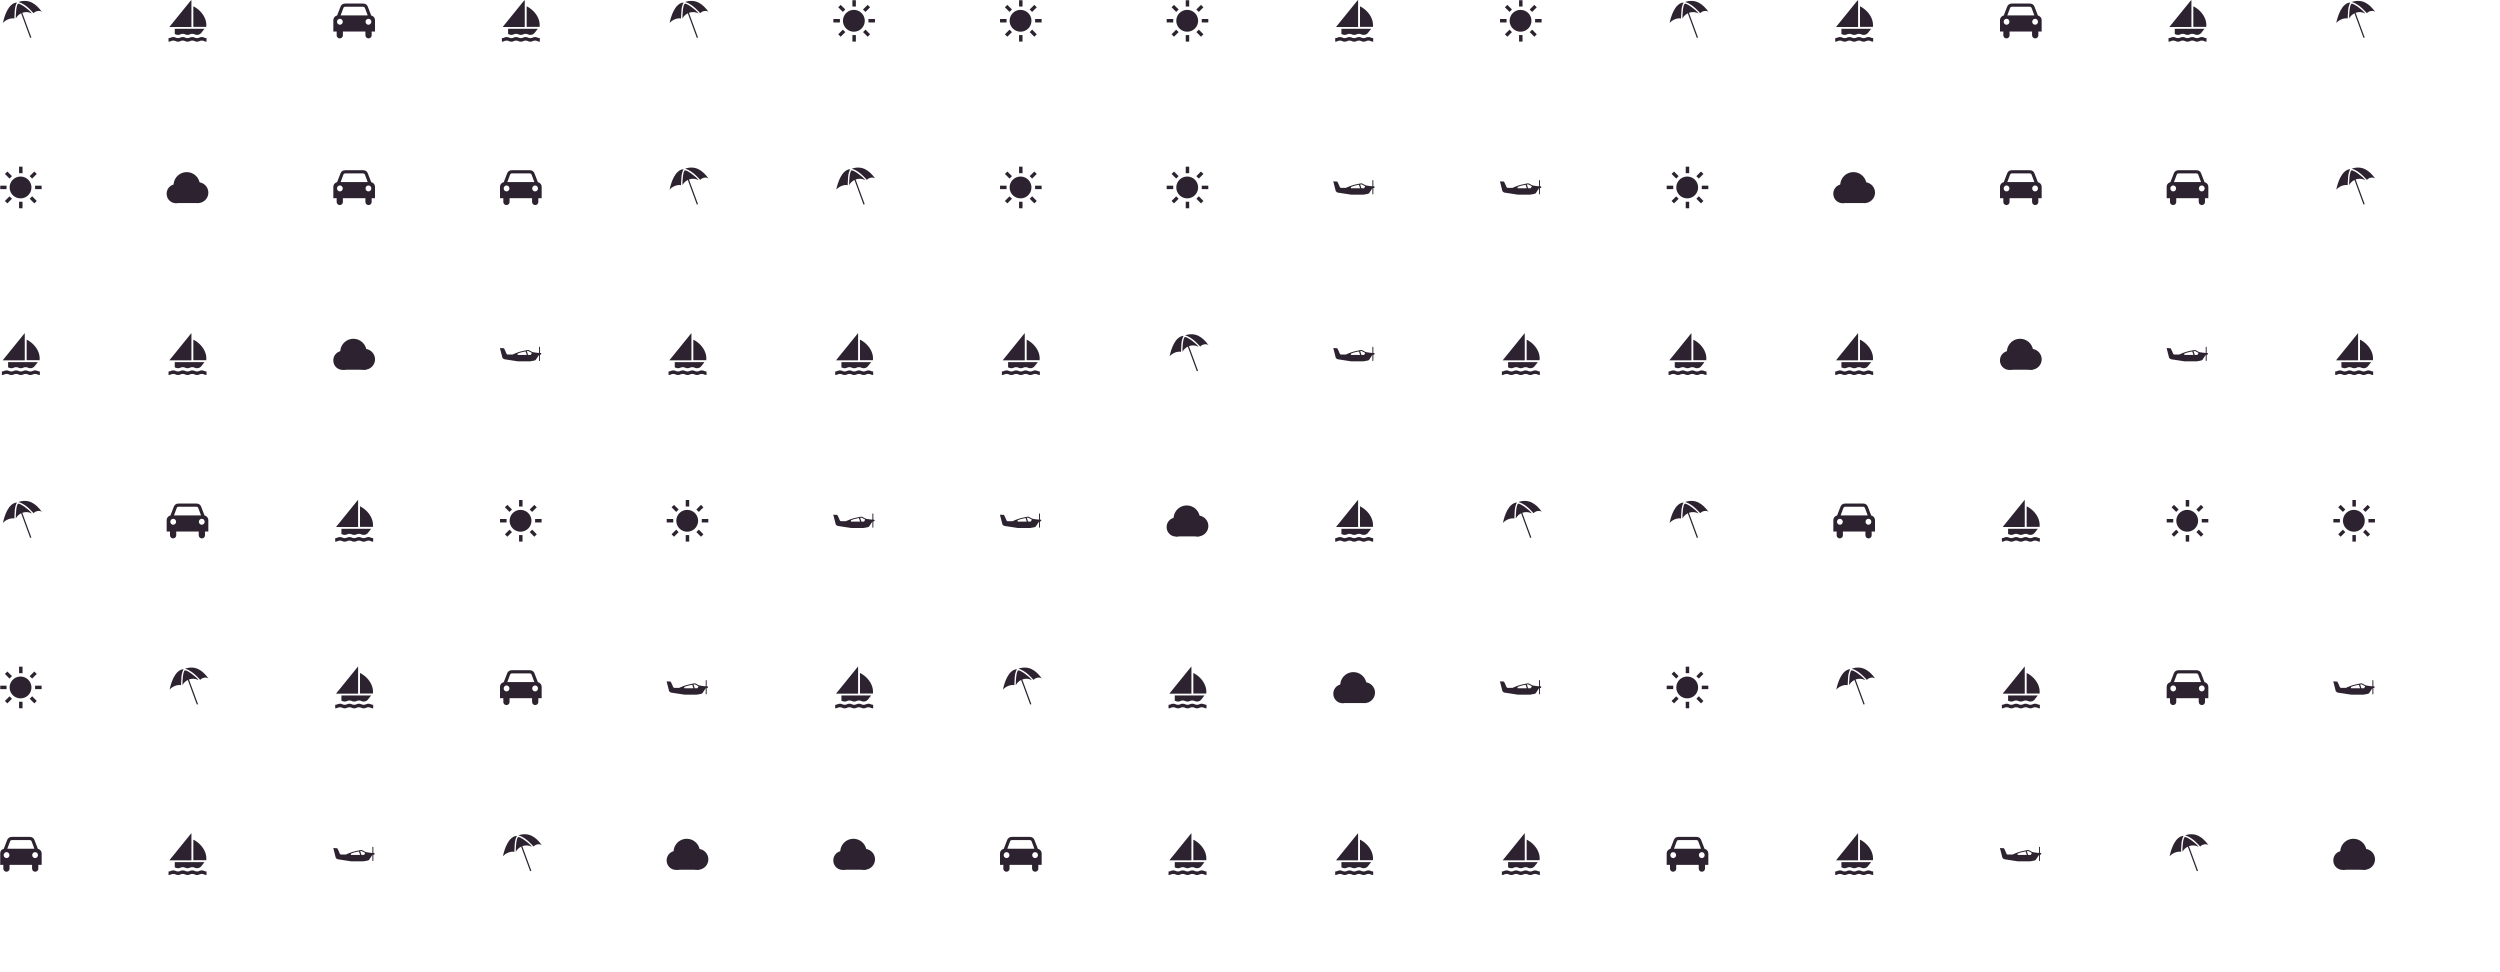 <svg xmlns="http://www.w3.org/2000/svg" version="1.1" xmlns:xlink="http://www.w3.org/1999/xlink" xmlns:svgjs="http://svgjs.dev/svgjs" width="1440" height="560" preserveAspectRatio="none" viewBox="0 0 1440 560">
    <g mask="url(&quot;#SvgjsMask2581&quot;)" fill="none">
        <use xlink:href="#SvgjsG2588" transform="translate(0, 0)" fill="rgba(45, 35, 48, 1)"></use>
        <use xlink:href="#SvgjsG2588" transform="translate(960, 0)" fill="rgba(45, 35, 48, 1)"></use>
    </g>
    <defs>
        <mask id="SvgjsMask2581">
            <rect width="1440" height="560" fill="#ffffff"></rect>
        </mask>
        <g id="SvgjsG2583">
            <path d="M2.524 8.637H0.014V7.308h2.51v1.329zM3.656 4.576L1.884 2.804l0.935-0.935 1.772 1.772-0.935 0.935z m0 6.817l0.935 0.935-1.772 1.773-0.934-0.936 1.771-1.772z m4.997-8.884h-1.33V-0.002h1.33v2.511z m-1.33 10.952h1.33v2.51h-1.33v-2.509zM12.344 4.576l-0.96-0.935 1.796-1.772 0.935 0.935-1.772 1.772z m0 6.792l1.771 1.797-0.935 0.936-1.771-1.774 0.936-0.96z m3.643-4.06v1.329h-2.51V7.308h2.509z"></path>
            <path d="M3.702 7.984a4.184 4.184 0 1 0 8.368 0 4.184 4.184 0 1 0-8.368 0"></path>
        </g>
        <g id="SvgjsG2587">
            <path d="M12.16 7.692l-0.293 0.501s-0.053 0.108-0.223 0.108H10.791l-0.487-1.447c0.038-0.007 0.078-0.015 0.105-0.019 0.305-0.055 0.409-0.055 0.636 0.061 0 0 0.971 0.501 1.037 0.539 0.082 0.04 0.133 0.16 0.078 0.256z m-2.332-0.745l0.459 1.354H6.895c-0.074 0-0.152-0.044-0.152-0.16v-0.183c0-0.099 0.042-0.16 0.131-0.203 0.103-0.048 0.718-0.293 1.089-0.391a40.023 40.023 0 0 1 1.865-0.417z m1.789 3.792c0.442-0.07 1.276-0.204 1.755-0.34 0.208-0.053 0.419-0.268 0.48-0.392l1.144-1.744v2.183c0 0.246 0.366 0.246 0.366 0V8.193h0.156c0.438 0 0.438-0.657 0-0.657h-0.156V5.356c0-0.246-0.366-0.246-0.366 0v2.18h-0.106c-0.39-0.038-2.224-0.234-2.578-0.417-0.356-0.187-0.729-0.398-1.077-0.577-0.32-0.16-0.506-0.149-0.853-0.09-0.196 0.038-1.349 0.253-2.467 0.537-1.38 0.349-3.084 1.152-3.084 1.152l-1.948 0.007c-0.446-0.129-0.621-0.963-0.815-1.33L1.577 5.828c-0.036-0.082-0.126-0.107-0.211-0.11l-1.241-0.075c-0.187-0.011-0.116 0.145-0.09 0.235l0.851 3.337c0.089 0.373 0.607 0.729 0.971 0.767l5.013 0.769h0.063l4.685-0.012z" fill-rule="evenodd"></path>
        </g>
        <g id="SvgjsG2582">
            <path d="M1.12 8.836c1.001-1.179 2.827-2.005 4.388-1.743 0.174-2.151-0.071-4.156 1-6.133C3.189 1.173 1.648 6.247 1.12 8.836M12.892 5.07c0.697-0.83 2.347-1.253 3.213-0.476C13.849 1.44 11.058-0.583 7.086 0.764c3.102 0.942 5.276 3.84 5.805 4.306"></path>
            <path d="M12.267 5.198C11.182 3.684 7.769 1.266 7.019 1.417c-0.8 0.16-1.022 4.702-0.95 5.676 0.475-0.892 1.202-1.564 2.045-1.984l3.461 9.423 0.475-0.12-3.494-9.493c1.156-0.427 2.484-0.391 3.712 0.279"></path>
        </g>
        <g id="SvgjsG2585">
            <path d="M14.548 5.951L13.236 2.565C12.991 1.916 12.455 1.365 11.441 1.36H4.548c-1.01 0.005-1.546 0.556-1.795 1.205l-1.312 3.386C0.92 6.019-0.002 6.63 0 7.79V12.102h1.28v1.377c-0.003 1.697 2.398 1.677 2.397 0V12.102h8.635v1.377c0.005 1.677 2.407 1.697 2.408 0V12.102h1.28V7.79c-0.004-1.16-0.926-1.772-1.452-1.838zM2.516 9.5c-0.613 0.002-1.11-0.51-1.107-1.139-0.003-0.634 0.494-1.146 1.107-1.141 0.612-0.005 1.108 0.507 1.108 1.141 0.001 0.629-0.496 1.141-1.108 1.139zM8 5.92H2.806l0.99-2.667c0.119-0.379 0.305-0.65 0.742-0.656H11.462c0.431 0.006 0.617 0.277 0.742 0.656l0.99 2.665H8z m5.484 3.58c-0.618 0.002-1.115-0.51-1.118-1.139 0.003-0.634 0.5-1.146 1.118-1.141 0.607-0.005 1.104 0.507 1.107 1.141-0.004 0.629-0.5 1.141-1.107 1.139z"></path>
        </g>
        <g id="SvgjsG2586">
            <path d="M0 10.392a3.585 3.585 0 1 0 7.169 0 3.585 3.585 0 1 0-7.169 0"></path>
            <path d="M7.997 9.975a4.001 4.001 0 1 0 8.003 0 4.001 4.001 0 1 0-8.003 0"></path>
            <path d="M2.655 7.156a5.054 5.054 0 1 0 10.108 0 5.054 5.054 0 1 0-10.108 0"></path>
            <path d="M3.585 7.983H12.5v5.993H3.585z"></path>
        </g>
        <g id="SvgjsG2584">
            <path d="M15.301 16c-0.316 0-0.624-0.074-0.897-0.199a2.16 2.16 0 0 0-0.924-0.209c-0.328 0-0.643 0.077-0.923 0.21-0.277 0.124-0.581 0.198-0.901 0.198-0.316 0-0.625-0.074-0.896-0.198a2.171 2.171 0 0 0-0.927-0.21c-0.326 0-0.643 0.077-0.922 0.21-0.276 0.124-0.581 0.199-0.901 0.198-0.32 0-0.624-0.074-0.897-0.198a2.171 2.171 0 0 0-0.924-0.209c-0.33 0-0.646 0.077-0.925 0.209a2.176 2.176 0 0 1-0.899 0.198c-0.317 0-0.624-0.074-0.899-0.198a2.17 2.17 0 0 0-0.924-0.21c-0.328 0-0.644 0.077-0.924 0.21C1.344 15.926 1.04 16 0.72 16v-1.363a2.155 2.155 0 0 0 0.898-0.198 2.232 2.232 0 0 1 0.924-0.204c0.329 0 0.644 0.076 0.924 0.204a2.164 2.164 0 0 0 0.899 0.198c0.319 0 0.626-0.073 0.899-0.198a2.224 2.224 0 0 1 0.925-0.204c0.328 0 0.645 0.076 0.924 0.204a2.146 2.146 0 0 0 0.898 0.198c0.319 0 0.625-0.073 0.9-0.198a2.224 2.224 0 0 1 0.922-0.204c0.33 0 0.646 0.076 0.926 0.204 0.272 0.125 0.581 0.199 0.897 0.198 0.319 0 0.624-0.073 0.901-0.198a2.218 2.218 0 0 1 0.922-0.204c0.33 0 0.646 0.076 0.925 0.204a2.159 2.159 0 0 0 0.897 0.198V16zM10.237 2.425c2.443 1.148 5.344 4.21 4.963 7.885H10.237V2.425zM14.151 11.051h-11.044v2.027c0.124 0.033 0.248 0.069 0.36 0.124 0.274 0.121 0.581 0.195 0.898 0.195 0.32 0 0.626-0.075 0.899-0.195a2.17 2.17 0 0 1 0.925-0.209c0.328 0 0.645 0.077 0.925 0.209 0.273 0.121 0.578 0.195 0.897 0.195 0.319 0 0.624-0.075 0.9-0.195a2.176 2.176 0 0 1 0.922-0.209c0.33 0 0.646 0.077 0.927 0.209 0.272 0.121 0.581 0.195 0.896 0.195 0.062 0 0.12-0.016 0.178-0.022 0.007 0 0.007 0.007 0.014 0.007 0.04 0 0.07-0.018 0.11-0.018 0.073-0.01 0.145-0.019 0.218-0.036 0.653-0.137 1.075-0.651 1.075-0.651l1.27-1.625h-0.37v0zM9.477 0.011c-0.02-0.014-0.047-0.017-0.068 0.007L9.408 0.019c0 0-0.001 0-0.001 0.001L1.104 10.268c-0.031 0.038-0.014 0.102 0.042 0.102h8.303c0.033 0 0.06-0.027 0.06-0.06V0.062a0.053 0.053 0 0 0-0.032-0.051z"></path>
        </g>
        <g id="SvgjsG2588">
            <use xlink:href="#SvgjsG2582" transform="translate(0, 0) scale(1.5)" fill="rgba(45, 35, 48, 1)"></use>
            <use xlink:href="#SvgjsG2583" transform="translate(0, 96) scale(1.5)" fill="rgba(45, 35, 48, 1)"></use>
            <use xlink:href="#SvgjsG2584" transform="translate(0, 192) scale(1.5)" fill="rgba(45, 35, 48, 1)"></use>
            <use xlink:href="#SvgjsG2582" transform="translate(0, 288) scale(1.5)" fill="rgba(45, 35, 48, 1)"></use>
            <use xlink:href="#SvgjsG2583" transform="translate(0, 384) scale(1.5)" fill="rgba(45, 35, 48, 1)"></use>
            <use xlink:href="#SvgjsG2585" transform="translate(0, 480) scale(1.5)" fill="rgba(45, 35, 48, 1)"></use>
            <use xlink:href="#SvgjsG2584" transform="translate(96, 0) scale(1.5)" fill="rgba(45, 35, 48, 1)"></use>
            <use xlink:href="#SvgjsG2586" transform="translate(96, 96) scale(1.5)" fill="rgba(45, 35, 48, 1)"></use>
            <use xlink:href="#SvgjsG2584" transform="translate(96, 192) scale(1.5)" fill="rgba(45, 35, 48, 1)"></use>
            <use xlink:href="#SvgjsG2585" transform="translate(96, 288) scale(1.5)" fill="rgba(45, 35, 48, 1)"></use>
            <use xlink:href="#SvgjsG2582" transform="translate(96, 384) scale(1.5)" fill="rgba(45, 35, 48, 1)"></use>
            <use xlink:href="#SvgjsG2584" transform="translate(96, 480) scale(1.5)" fill="rgba(45, 35, 48, 1)"></use>
            <use xlink:href="#SvgjsG2585" transform="translate(192, 0) scale(1.5)" fill="rgba(45, 35, 48, 1)"></use>
            <use xlink:href="#SvgjsG2585" transform="translate(192, 96) scale(1.5)" fill="rgba(45, 35, 48, 1)"></use>
            <use xlink:href="#SvgjsG2586" transform="translate(192, 192) scale(1.5)" fill="rgba(45, 35, 48, 1)"></use>
            <use xlink:href="#SvgjsG2584" transform="translate(192, 288) scale(1.5)" fill="rgba(45, 35, 48, 1)"></use>
            <use xlink:href="#SvgjsG2584" transform="translate(192, 384) scale(1.5)" fill="rgba(45, 35, 48, 1)"></use>
            <use xlink:href="#SvgjsG2587" transform="translate(192, 480) scale(1.5)" fill="rgba(45, 35, 48, 1)"></use>
            <use xlink:href="#SvgjsG2584" transform="translate(288, 0) scale(1.5)" fill="rgba(45, 35, 48, 1)"></use>
            <use xlink:href="#SvgjsG2585" transform="translate(288, 96) scale(1.5)" fill="rgba(45, 35, 48, 1)"></use>
            <use xlink:href="#SvgjsG2587" transform="translate(288, 192) scale(1.5)" fill="rgba(45, 35, 48, 1)"></use>
            <use xlink:href="#SvgjsG2583" transform="translate(288, 288) scale(1.5)" fill="rgba(45, 35, 48, 1)"></use>
            <use xlink:href="#SvgjsG2585" transform="translate(288, 384) scale(1.5)" fill="rgba(45, 35, 48, 1)"></use>
            <use xlink:href="#SvgjsG2582" transform="translate(288, 480) scale(1.5)" fill="rgba(45, 35, 48, 1)"></use>
            <use xlink:href="#SvgjsG2582" transform="translate(384, 0) scale(1.5)" fill="rgba(45, 35, 48, 1)"></use>
            <use xlink:href="#SvgjsG2582" transform="translate(384, 96) scale(1.5)" fill="rgba(45, 35, 48, 1)"></use>
            <use xlink:href="#SvgjsG2584" transform="translate(384, 192) scale(1.5)" fill="rgba(45, 35, 48, 1)"></use>
            <use xlink:href="#SvgjsG2583" transform="translate(384, 288) scale(1.5)" fill="rgba(45, 35, 48, 1)"></use>
            <use xlink:href="#SvgjsG2587" transform="translate(384, 384) scale(1.5)" fill="rgba(45, 35, 48, 1)"></use>
            <use xlink:href="#SvgjsG2586" transform="translate(384, 480) scale(1.5)" fill="rgba(45, 35, 48, 1)"></use>
            <use xlink:href="#SvgjsG2583" transform="translate(480, 0) scale(1.5)" fill="rgba(45, 35, 48, 1)"></use>
            <use xlink:href="#SvgjsG2582" transform="translate(480, 96) scale(1.5)" fill="rgba(45, 35, 48, 1)"></use>
            <use xlink:href="#SvgjsG2584" transform="translate(480, 192) scale(1.5)" fill="rgba(45, 35, 48, 1)"></use>
            <use xlink:href="#SvgjsG2587" transform="translate(480, 288) scale(1.5)" fill="rgba(45, 35, 48, 1)"></use>
            <use xlink:href="#SvgjsG2584" transform="translate(480, 384) scale(1.5)" fill="rgba(45, 35, 48, 1)"></use>
            <use xlink:href="#SvgjsG2586" transform="translate(480, 480) scale(1.5)" fill="rgba(45, 35, 48, 1)"></use>
            <use xlink:href="#SvgjsG2583" transform="translate(576, 0) scale(1.5)" fill="rgba(45, 35, 48, 1)"></use>
            <use xlink:href="#SvgjsG2583" transform="translate(576, 96) scale(1.5)" fill="rgba(45, 35, 48, 1)"></use>
            <use xlink:href="#SvgjsG2584" transform="translate(576, 192) scale(1.5)" fill="rgba(45, 35, 48, 1)"></use>
            <use xlink:href="#SvgjsG2587" transform="translate(576, 288) scale(1.5)" fill="rgba(45, 35, 48, 1)"></use>
            <use xlink:href="#SvgjsG2582" transform="translate(576, 384) scale(1.5)" fill="rgba(45, 35, 48, 1)"></use>
            <use xlink:href="#SvgjsG2585" transform="translate(576, 480) scale(1.5)" fill="rgba(45, 35, 48, 1)"></use>
            <use xlink:href="#SvgjsG2583" transform="translate(672, 0) scale(1.5)" fill="rgba(45, 35, 48, 1)"></use>
            <use xlink:href="#SvgjsG2583" transform="translate(672, 96) scale(1.5)" fill="rgba(45, 35, 48, 1)"></use>
            <use xlink:href="#SvgjsG2582" transform="translate(672, 192) scale(1.5)" fill="rgba(45, 35, 48, 1)"></use>
            <use xlink:href="#SvgjsG2586" transform="translate(672, 288) scale(1.5)" fill="rgba(45, 35, 48, 1)"></use>
            <use xlink:href="#SvgjsG2584" transform="translate(672, 384) scale(1.5)" fill="rgba(45, 35, 48, 1)"></use>
            <use xlink:href="#SvgjsG2584" transform="translate(672, 480) scale(1.5)" fill="rgba(45, 35, 48, 1)"></use>
            <use xlink:href="#SvgjsG2584" transform="translate(768, 0) scale(1.5)" fill="rgba(45, 35, 48, 1)"></use>
            <use xlink:href="#SvgjsG2587" transform="translate(768, 96) scale(1.5)" fill="rgba(45, 35, 48, 1)"></use>
            <use xlink:href="#SvgjsG2587" transform="translate(768, 192) scale(1.5)" fill="rgba(45, 35, 48, 1)"></use>
            <use xlink:href="#SvgjsG2584" transform="translate(768, 288) scale(1.5)" fill="rgba(45, 35, 48, 1)"></use>
            <use xlink:href="#SvgjsG2586" transform="translate(768, 384) scale(1.5)" fill="rgba(45, 35, 48, 1)"></use>
            <use xlink:href="#SvgjsG2584" transform="translate(768, 480) scale(1.5)" fill="rgba(45, 35, 48, 1)"></use>
            <use xlink:href="#SvgjsG2583" transform="translate(864, 0) scale(1.5)" fill="rgba(45, 35, 48, 1)"></use>
            <use xlink:href="#SvgjsG2587" transform="translate(864, 96) scale(1.5)" fill="rgba(45, 35, 48, 1)"></use>
            <use xlink:href="#SvgjsG2584" transform="translate(864, 192) scale(1.5)" fill="rgba(45, 35, 48, 1)"></use>
            <use xlink:href="#SvgjsG2582" transform="translate(864, 288) scale(1.5)" fill="rgba(45, 35, 48, 1)"></use>
            <use xlink:href="#SvgjsG2587" transform="translate(864, 384) scale(1.5)" fill="rgba(45, 35, 48, 1)"></use>
            <use xlink:href="#SvgjsG2584" transform="translate(864, 480) scale(1.5)" fill="rgba(45, 35, 48, 1)"></use>
        </g>
    </defs>
</svg>